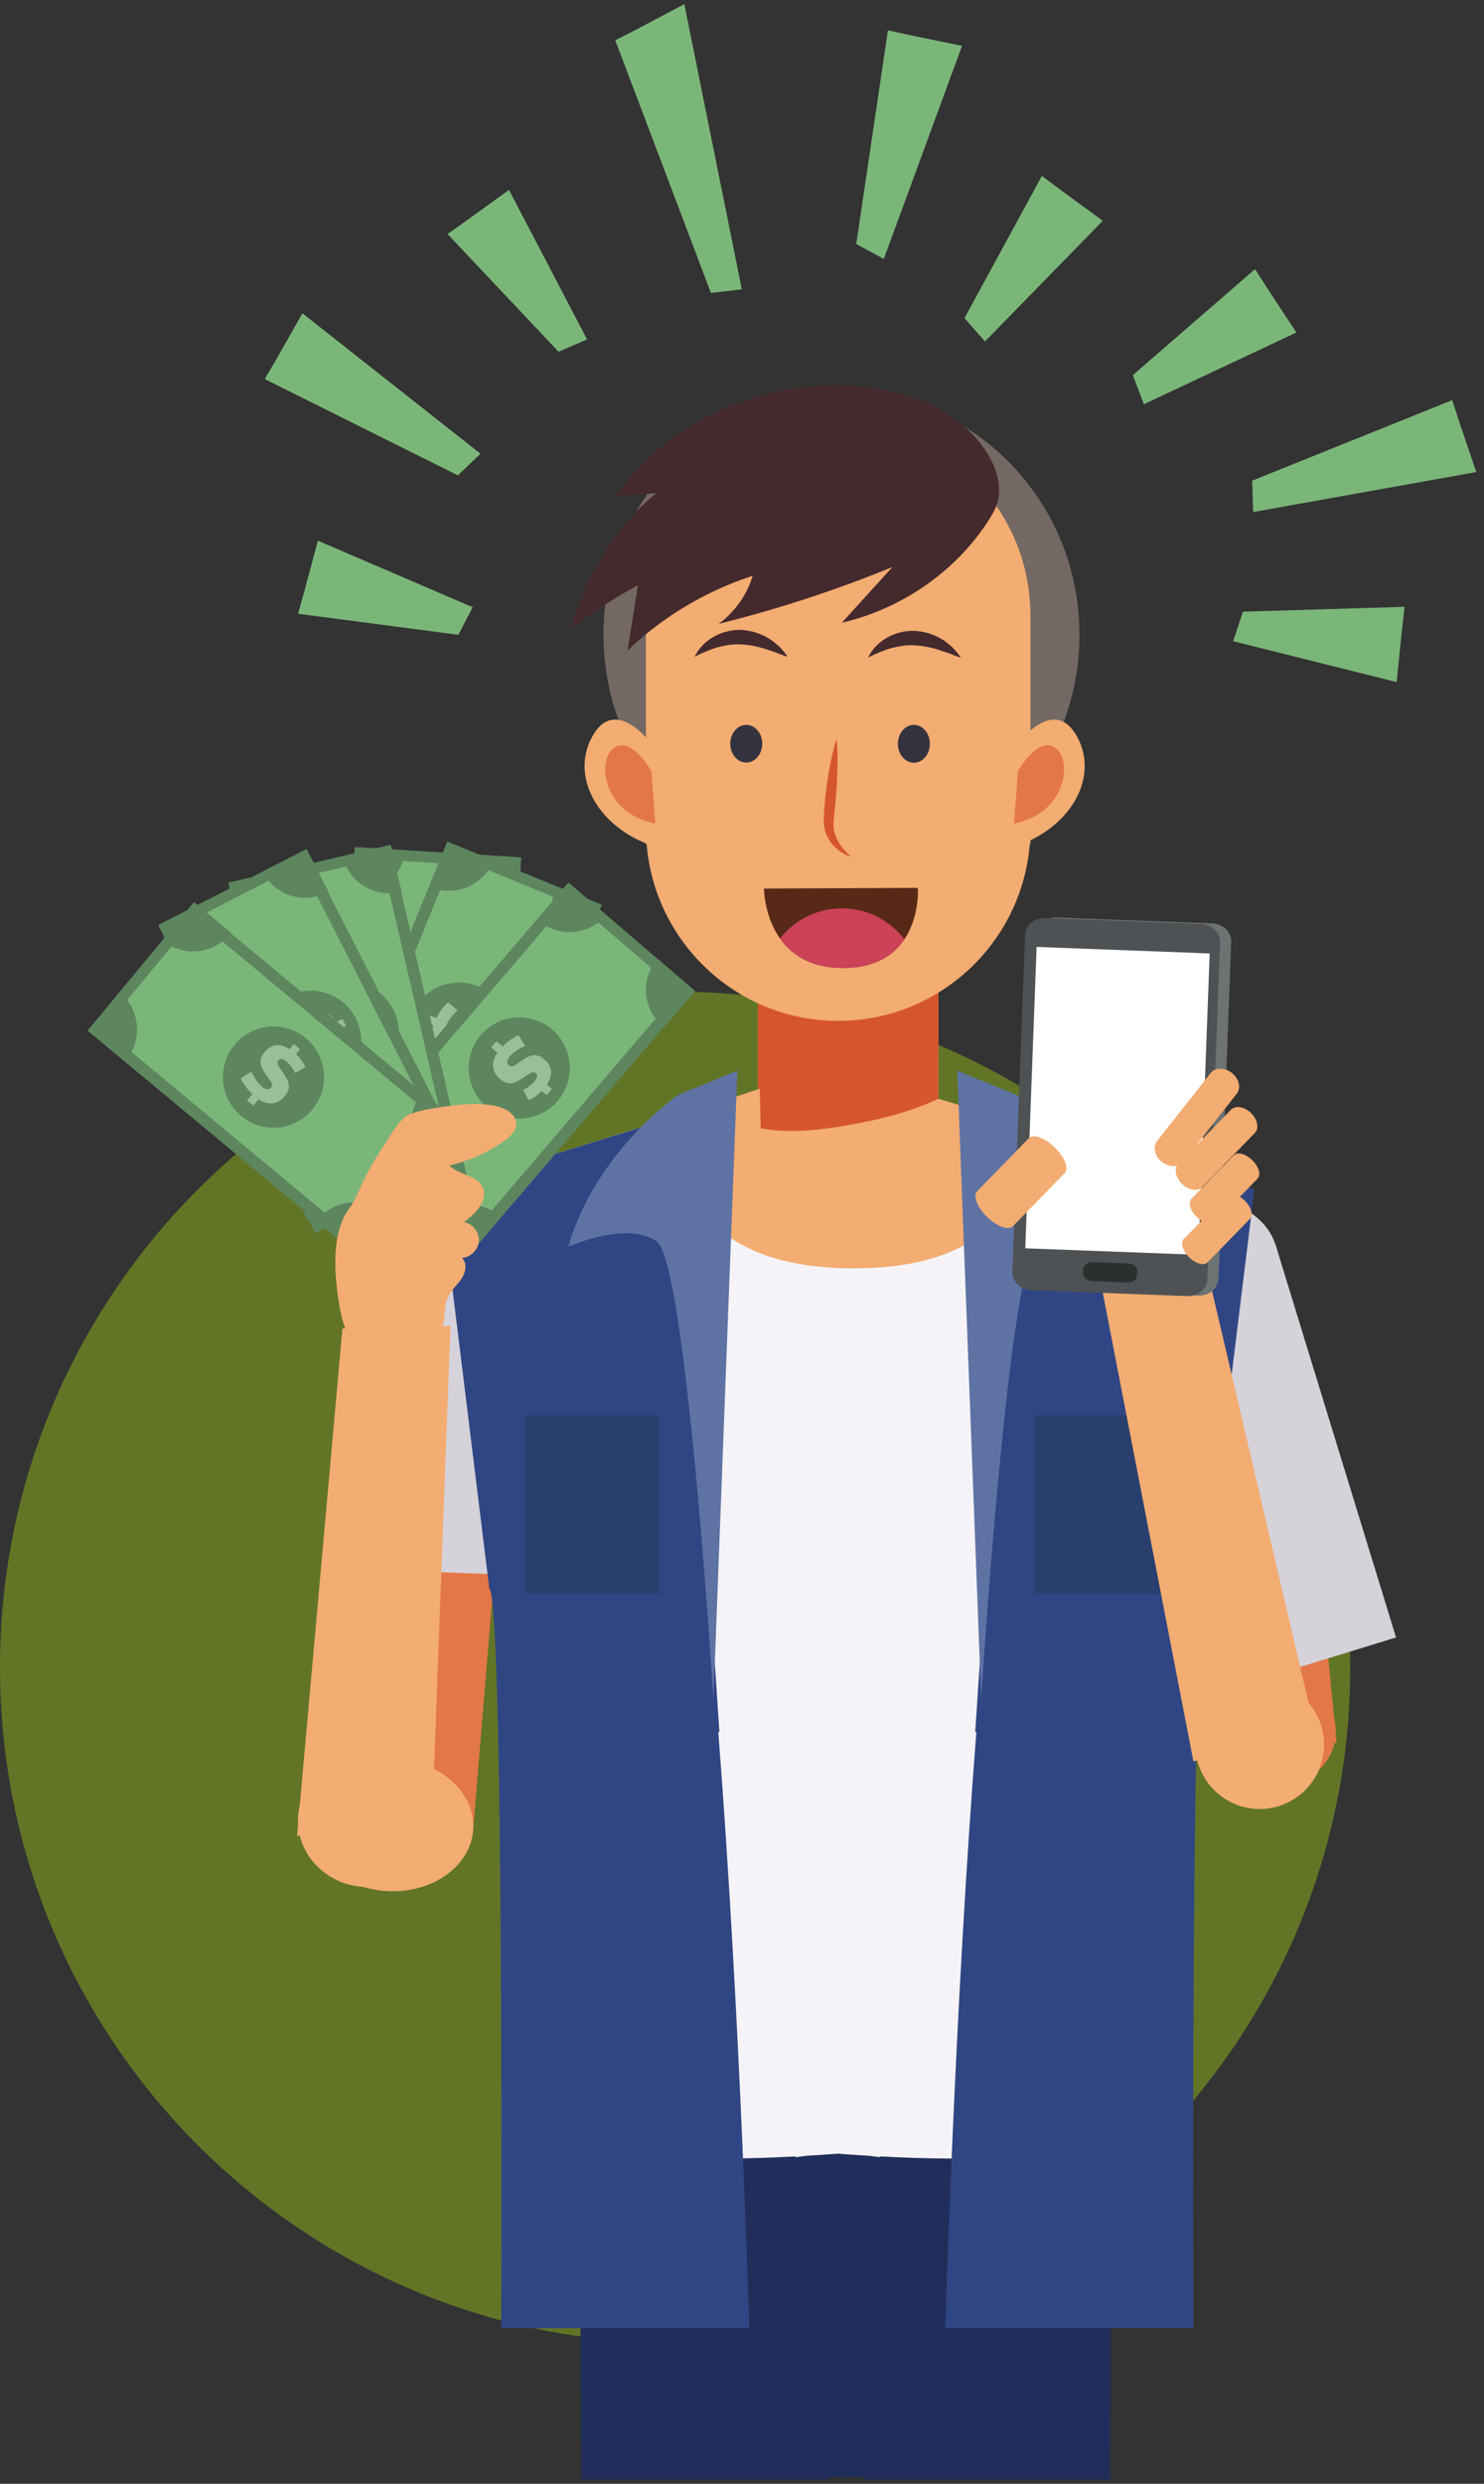 <svg xmlns="http://www.w3.org/2000/svg" xmlns:xlink="http://www.w3.org/1999/xlink" width="299" zoomAndPan="magnify" viewBox="0 0 224.25 375" height="500" preserveAspectRatio="xMidYMid meet" version="1.0"><rect x="0" y="0" width="224.25" height="375" fill="#333333" stroke="none"/><defs><clipPath id="a5d2bf16d2"><path d="M 0 149.719 L 204.039 149.719 L 204.039 353.758 L 0 353.758 Z M 0 149.719 " clip-rule="nonzero"/></clipPath><clipPath id="0d46ada8e0"><path d="M 102.02 149.719 C 45.676 149.719 0 195.395 0 251.738 C 0 308.082 45.676 353.758 102.02 353.758 C 158.363 353.758 204.039 308.082 204.039 251.738 C 204.039 195.395 158.363 149.719 102.02 149.719 Z M 102.02 149.719 " clip-rule="nonzero"/></clipPath><clipPath id="b46e8d2597"><path d="M 86 317 L 169 317 L 169 374.375 L 86 374.375 Z M 86 317 " clip-rule="nonzero"/></clipPath><clipPath id="1b947f78df"><path d="M 13.152 136 L 70 136 L 70 189 L 13.152 189 Z M 13.152 136 " clip-rule="nonzero"/></clipPath><clipPath id="c69e49ec44"><path d="M 13.152 149 L 21 149 L 21 161 L 13.152 161 Z M 13.152 149 " clip-rule="nonzero"/></clipPath><clipPath id="f4cfe11efb"><path d="M 92 0.625 L 113 0.625 L 113 45 L 92 45 Z M 92 0.625 " clip-rule="nonzero"/></clipPath><clipPath id="4615326968"><path d="M 189 60 L 223.199 60 L 223.199 78 L 189 78 Z M 189 60 " clip-rule="nonzero"/></clipPath></defs><g clip-path="url(#a5d2bf16d2)"><g clip-path="url(#0d46ada8e0)"><path fill="#627526" d="M 0 149.719 L 204.039 149.719 L 204.039 353.758 L 0 353.758 Z M 0 149.719 " fill-opacity="1" fill-rule="nonzero"/></g></g><path fill="#e37748" d="M 201.828 262 C 202.148 257.645 198.875 253.855 194.523 253.531 C 190.168 253.211 186.379 256.484 186.062 260.844 C 185.742 265.199 189.012 268.992 193.367 269.312 C 197.719 269.633 201.508 266.355 201.828 262 " fill-opacity="1" fill-rule="nonzero"/><path fill="#e37748" d="M 178.711 203.324 L 195.988 201.965 L 201.969 263.145 L 186.539 263.598 L 178.711 203.324 " fill-opacity="1" fill-rule="nonzero"/><path fill="#d5d2d9" d="M 192.812 188.125 C 194.562 193.82 190.266 200.195 183.215 202.363 C 176.164 204.531 169.031 201.676 167.285 195.98 C 165.535 190.285 169.832 183.91 176.883 181.746 C 183.934 179.574 191.066 182.434 192.812 188.125 " fill-opacity="1" fill-rule="nonzero"/><path fill="#d5d2d9" d="M 192.812 188.125 L 167.285 195.98 L 185.426 255.074 L 210.957 247.223 L 192.812 188.125 " fill-opacity="1" fill-rule="nonzero"/><path fill="#e37748" d="M 75.051 233.156 L 71.52 276.023 L 48.207 275.961 L 51.328 228.469 L 75.051 233.156 " fill-opacity="1" fill-rule="nonzero"/><path fill="#f3ac71" d="M 46.762 275.047 C 46.543 280.566 51.91 285.262 58.746 285.531 C 65.582 285.805 71.301 281.543 71.52 276.023 C 71.738 270.5 66.371 265.805 59.535 265.535 C 52.699 265.266 46.98 269.523 46.762 275.047 " fill-opacity="1" fill-rule="nonzero"/><path fill="#d5d2d9" d="M 55.582 190.191 C 55.367 195.715 60.73 200.41 67.566 200.684 C 74.402 200.949 80.125 196.695 80.344 191.172 C 80.559 185.648 75.195 180.953 68.359 180.684 C 61.523 180.414 55.801 184.672 55.582 190.191 " fill-opacity="1" fill-rule="nonzero"/><path fill="#d5d2d9" d="M 55.582 190.191 L 80.344 191.172 L 78.5 237.84 L 53.742 236.859 L 55.582 190.191 " fill-opacity="1" fill-rule="nonzero"/><g clip-path="url(#b46e8d2597)"><path fill="#212d5a" d="M 165.906 317.484 L 89.539 317.484 C 88.102 317.484 86.926 318.66 86.926 320.102 L 86.926 333.23 C 86.926 335.859 87.188 338.43 87.668 340.926 L 87.852 374.375 L 125.125 374.375 L 125.152 373.973 C 126 374.027 126.859 374.062 127.723 374.062 C 128.641 374.062 129.547 374.02 130.449 373.965 L 130.477 374.375 L 167.75 374.375 L 167.941 340.035 C 168.316 337.82 168.52 335.551 168.52 333.23 L 168.52 320.102 C 168.52 318.66 167.348 317.484 165.906 317.484 " fill-opacity="1" fill-rule="nonzero"/></g><path fill="#f3ac71" d="M 141.793 183.609 L 114.535 183.609 L 114.535 140.793 L 141.793 140.793 L 141.793 183.609 " fill-opacity="1" fill-rule="nonzero"/><path fill="#d6562b" d="M 141.793 140.793 L 118.457 140.793 C 117.434 141.473 116.43 142.227 115.434 143.051 C 115.129 143.305 114.832 143.566 114.535 143.824 L 114.535 170.262 C 114.688 170.293 114.84 170.324 114.992 170.352 C 119.258 171.137 123.711 170.641 127.988 169.902 C 132.75 169.086 137.602 167.883 141.793 165.891 L 141.793 140.793 " fill-opacity="1" fill-rule="nonzero"/><path fill="#f5f3f7" d="M 186.645 179.59 L 150.645 168.453 L 132.539 182.414 L 126.586 183.262 L 120.629 182.414 L 102.527 168.453 L 66.523 179.59 L 82.234 298.18 C 82.234 298.18 75.688 311.613 81.582 322.422 C 81.582 322.422 90.508 327.168 120.203 325.578 L 120.203 325.699 L 121.77 325.492 C 123.316 325.398 124.926 325.289 126.586 325.16 C 128.246 325.289 129.848 325.398 131.402 325.492 L 132.969 325.699 L 132.969 325.578 C 162.664 327.168 171.59 322.422 171.59 322.422 C 177.484 311.613 170.934 298.18 170.934 298.18 L 186.645 179.59 " fill-opacity="1" fill-rule="nonzero"/><path fill="#736863" d="M 163.117 95.836 C 163.117 116.094 147.016 132.52 127.156 132.52 C 107.297 132.52 91.195 116.094 91.195 95.836 C 91.195 75.574 107.297 59.152 127.156 59.152 C 147.016 59.152 163.117 75.574 163.117 95.836 " fill-opacity="1" fill-rule="nonzero"/><path fill="#f3ac71" d="M 155.695 91.926 C 155.168 76.328 142.375 63.848 126.664 63.848 C 110.953 63.848 98.156 76.328 97.633 91.926 L 97.613 91.926 L 97.613 127.469 L 97.715 127.469 C 98.941 142.398 111.434 154.129 126.664 154.129 C 141.895 154.129 154.383 142.398 155.613 127.469 L 155.715 127.469 L 155.715 91.926 L 155.695 91.926 " fill-opacity="1" fill-rule="nonzero"/><path fill="#f3ac71" d="M 162.723 111.152 C 159.027 104.602 153.316 112.945 153.316 112.945 L 151.469 128.32 C 161.207 126.16 166.414 117.707 162.723 111.152 " fill-opacity="1" fill-rule="nonzero"/><path fill="#e37748" d="M 153.82 116.449 C 153.82 116.449 156.676 111.238 159.363 112.836 C 162.047 114.43 161.461 122.668 153.234 124.348 L 153.82 116.449 " fill-opacity="1" fill-rule="nonzero"/><path fill="#f3ac71" d="M 89.527 111.152 C 93.223 104.602 98.934 112.945 98.934 112.945 L 100.781 128.32 C 91.039 126.16 85.832 117.707 89.527 111.152 " fill-opacity="1" fill-rule="nonzero"/><path fill="#e37748" d="M 98.43 116.449 C 98.43 116.449 95.574 111.238 92.887 112.836 C 90.199 114.43 90.789 122.668 99.016 124.348 L 98.43 116.449 " fill-opacity="1" fill-rule="nonzero"/><path fill="#35333f" d="M 135.68 112.301 C 135.68 113.879 136.762 115.16 138.098 115.16 C 139.434 115.16 140.516 113.879 140.516 112.301 C 140.516 110.723 139.434 109.445 138.098 109.445 C 136.762 109.445 135.68 110.723 135.68 112.301 " fill-opacity="1" fill-rule="nonzero"/><path fill="#35333f" d="M 115.184 112.285 C 115.184 113.855 114.102 115.133 112.766 115.133 C 111.434 115.133 110.352 113.855 110.352 112.285 C 110.352 110.711 111.434 109.441 112.766 109.441 C 114.102 109.441 115.184 110.711 115.184 112.285 " fill-opacity="1" fill-rule="nonzero"/><path fill="#442a2d" d="M 104.98 99.152 C 106.145 96.648 109.047 95.02 111.98 95.105 C 113.43 95.203 114.859 95.586 116.055 96.332 C 116.668 96.656 117.18 97.148 117.715 97.566 C 118.188 98.07 118.633 98.586 119.012 99.152 C 118.332 98.965 117.738 98.703 117.145 98.477 C 116.52 98.297 115.953 98.039 115.363 97.887 C 114.195 97.539 113.047 97.34 111.914 97.289 C 110.773 97.223 109.645 97.418 108.492 97.719 C 107.34 98.043 106.195 98.531 104.98 99.152 " fill-opacity="1" fill-rule="nonzero"/><path fill="#442a2d" d="M 131.176 99.289 C 132.34 96.785 135.238 95.156 138.172 95.246 C 139.625 95.336 141.051 95.727 142.246 96.465 C 142.863 96.793 143.371 97.285 143.906 97.707 C 144.379 98.207 144.824 98.727 145.203 99.289 C 144.527 99.105 143.934 98.84 143.332 98.609 C 142.715 98.434 142.145 98.18 141.555 98.027 C 140.387 97.676 139.242 97.477 138.109 97.43 C 136.969 97.363 135.836 97.559 134.688 97.855 C 133.535 98.18 132.391 98.668 131.176 99.289 " fill-opacity="1" fill-rule="nonzero"/><path fill="#442a2d" d="M 150 77.559 C 145.211 85.691 136.75 91.805 127.211 94.023 C 129.754 91.219 132.305 88.418 134.852 85.609 C 126.344 89.098 117.562 91.965 108.602 94.188 C 111.066 92.371 112.895 89.789 113.734 86.934 C 106.629 89.25 100.098 93.152 94.824 98.238 C 95.355 94.945 95.879 91.648 96.402 88.352 C 92.852 90.27 89.469 92.473 86.301 94.926 C 88.609 87.062 92.633 79.762 99.184 74.469 C 97.109 74.605 95.031 74.738 92.957 74.875 C 100.824 63.699 115.379 57.09 129.492 58.285 C 135.047 58.758 140.613 60.418 144.938 63.762 C 149.262 67.098 152.723 72.941 150 77.559 " fill-opacity="1" fill-rule="nonzero"/><path fill="#d6562b" d="M 126.422 111.57 C 126.578 113.191 126.578 114.797 126.535 116.398 C 126.488 117.992 126.383 119.586 126.238 121.168 L 126.125 122.355 L 126 123.539 L 125.965 123.832 L 125.953 124.094 C 125.945 124.266 125.922 124.438 125.941 124.609 C 125.961 124.781 125.945 124.957 125.988 125.125 L 126.031 125.383 C 126.039 125.426 126.039 125.473 126.051 125.512 L 126.09 125.641 C 126.438 127.004 127.383 128.289 128.598 129.352 C 128.203 129.242 127.828 129.066 127.469 128.863 C 127.277 128.766 127.113 128.645 126.934 128.531 C 126.77 128.402 126.594 128.281 126.438 128.141 C 125.797 127.586 125.25 126.879 124.898 126.047 C 124.727 125.637 124.602 125.195 124.539 124.746 C 124.492 124.523 124.492 124.297 124.484 124.07 L 124.477 123.73 L 124.488 123.426 C 124.5 123.023 124.531 122.621 124.551 122.223 L 124.648 121.023 C 124.797 119.43 125.012 117.844 125.293 116.266 C 125.582 114.691 125.922 113.121 126.422 111.57 " fill-opacity="1" fill-rule="nonzero"/><path fill="#572916" d="M 115.445 134.156 L 138.703 134.051 C 138.703 134.051 139.527 146.066 127.504 146.145 C 115.48 146.223 115.445 134.156 115.445 134.156 " fill-opacity="1" fill-rule="nonzero"/><path fill="#cb4259" d="M 127.219 137.145 C 123.43 137.145 120.051 138.926 117.871 141.691 C 119.586 144.117 122.512 146.176 127.504 146.145 C 132.344 146.113 135.098 144.152 136.664 141.816 C 134.492 138.977 131.07 137.145 127.219 137.145 " fill-opacity="1" fill-rule="nonzero"/><path fill="#f3ac71" d="M 154.781 169.797 L 141.793 165.891 L 128.586 175.672 L 125.875 172.508 L 114.957 170.609 L 114.812 164.371 L 102.527 168.453 C 102.527 168.453 98.555 191.492 129.039 191.492 C 158.562 191.492 154.781 169.797 154.781 169.797 " fill-opacity="1" fill-rule="nonzero"/><path fill="#304684" d="M 113.23 351.508 C 113.23 351.508 111.848 303.707 108.543 261.492 L 108.715 261.555 L 102.527 168.453 C 102.234 168.453 101.941 168.547 101.648 168.727 L 66.523 179.59 L 73.941 239.859 C 76.195 241.215 75.746 351.508 75.746 351.508 L 113.23 351.508 " fill-opacity="1" fill-rule="nonzero"/><path fill="#5e73a4" d="M 102.527 165.285 C 102.527 165.285 90.102 173.695 85.859 188.242 C 85.859 188.242 94.715 184.258 99.23 187.422 C 103.746 190.59 107.809 256.582 107.809 256.582 L 111.426 161.66 L 102.527 165.285 " fill-opacity="1" fill-rule="nonzero"/><path fill="#293f6d" d="M 99.68 240.664 L 79.359 240.664 L 79.359 213.641 L 99.68 213.641 L 99.68 240.664 " fill-opacity="1" fill-rule="nonzero"/><path fill="#304684" d="M 142.848 351.508 C 142.848 351.508 144.23 303.707 147.539 261.492 L 147.363 261.555 L 153.551 168.453 C 153.844 168.453 154.137 168.547 154.434 168.727 L 189.555 179.59 L 182.141 239.859 C 179.883 241.215 180.332 351.508 180.332 351.508 L 142.848 351.508 " fill-opacity="1" fill-rule="nonzero"/><path fill="#5e73a4" d="M 153.551 165.285 C 153.551 165.285 165.977 173.695 170.219 188.242 C 170.219 188.242 161.367 184.258 156.848 187.422 C 152.332 190.59 148.266 256.582 148.266 256.582 L 144.656 161.66 L 153.551 165.285 " fill-opacity="1" fill-rule="nonzero"/><path fill="#293f6d" d="M 156.398 240.664 L 176.723 240.664 L 176.723 213.641 L 156.398 213.641 L 156.398 240.664 " fill-opacity="1" fill-rule="nonzero"/><path fill="#f3ac71" d="M 200.055 262.703 C 199.676 257.34 195.023 253.297 189.664 253.68 C 184.305 254.059 180.27 258.715 180.645 264.078 C 181.027 269.441 185.676 273.48 191.035 273.102 C 196.398 272.723 200.434 268.066 200.055 262.703 " fill-opacity="1" fill-rule="nonzero"/><path fill="#f3ac71" d="M 162.027 171.328 L 177.262 169.797 L 199.066 262.719 L 180.336 265.918 L 162.027 171.328 " fill-opacity="1" fill-rule="nonzero"/><path fill="#6d7273" d="M 181.043 195.609 L 157.555 194.719 C 155.906 194.656 154.609 193.426 154.664 191.98 L 156.578 141.039 C 156.633 139.598 158.023 138.465 159.668 138.527 L 183.16 139.414 C 183.867 139.441 184.512 139.684 185.016 140.07 C 185.676 140.582 186.078 141.332 186.051 142.152 L 184.133 193.094 C 184.074 194.535 182.684 195.668 181.043 195.609 " fill-opacity="1" fill-rule="nonzero"/><path fill="#4e5254" d="M 179.359 195.684 L 155.867 194.797 C 154.227 194.734 152.926 193.504 152.977 192.059 L 154.895 141.117 C 154.953 139.672 156.34 138.543 157.984 138.605 L 181.473 139.488 C 182.184 139.516 182.832 139.762 183.332 140.148 C 183.988 140.656 184.398 141.41 184.363 142.227 L 182.449 193.168 C 182.395 194.613 181.004 195.742 179.359 195.684 " fill-opacity="1" fill-rule="nonzero"/><path fill="#ffffff" d="M 181.09 189.453 L 154.934 188.469 L 156.645 142.969 L 182.801 143.953 L 181.09 189.453 " fill-opacity="1" fill-rule="nonzero"/><path fill="#2c2f2f" d="M 170.434 193.637 L 164.961 193.434 C 164.211 193.406 163.621 192.844 163.648 192.188 L 163.664 191.691 C 163.691 191.031 164.324 190.52 165.07 190.551 L 170.543 190.754 C 170.855 190.766 171.141 190.871 171.363 191.035 C 171.676 191.266 171.871 191.617 171.855 192 L 171.84 192.496 C 171.812 193.152 171.18 193.668 170.434 193.637 " fill-opacity="1" fill-rule="nonzero"/><path fill="#f3ac71" d="M 189.047 168.043 C 188.055 167.078 186.695 166.852 186.02 167.539 L 178.035 175.734 C 177.762 176.02 177.641 176.41 177.664 176.844 C 177.695 177.473 178.027 178.18 178.613 178.75 C 179.602 179.715 180.965 179.945 181.637 179.254 L 189.621 171.059 C 190.035 170.637 190.098 169.969 189.859 169.293 C 189.707 168.859 189.43 168.422 189.047 168.043 " fill-opacity="1" fill-rule="nonzero"/><path fill="#f3ac71" d="M 189.23 175.164 C 188.238 174.199 186.988 173.859 186.445 174.414 L 180.035 180.992 C 179.812 181.219 179.746 181.559 179.809 181.953 C 179.902 182.516 180.266 183.188 180.855 183.758 C 181.848 184.727 183.098 185.062 183.637 184.508 L 190.047 177.934 C 190.379 177.59 190.371 176.996 190.09 176.367 C 189.906 175.961 189.617 175.543 189.23 175.164 " fill-opacity="1" fill-rule="nonzero"/><path fill="#f3ac71" d="M 188.074 181.25 C 187.086 180.281 185.828 179.945 185.289 180.5 L 178.879 187.074 C 178.66 187.301 178.59 187.645 178.652 188.035 C 178.742 188.602 179.113 189.27 179.695 189.844 C 180.688 190.809 181.941 191.148 182.48 190.594 L 188.895 184.016 C 189.219 183.68 189.215 183.082 188.93 182.449 C 188.75 182.047 188.457 181.625 188.074 181.25 " fill-opacity="1" fill-rule="nonzero"/><path fill="#f3ac71" d="M 159.383 173.238 C 157.895 171.789 156.137 171.152 155.48 171.828 L 147.652 179.863 C 147.383 180.137 147.332 180.594 147.477 181.133 C 147.676 181.914 148.273 182.875 149.156 183.734 C 150.641 185.184 152.398 185.82 153.059 185.141 L 160.887 177.109 C 161.289 176.691 161.195 175.887 160.723 174.988 C 160.418 174.414 159.961 173.805 159.383 173.238 " fill-opacity="1" fill-rule="nonzero"/><path fill="#f3ac71" d="M 186.156 161.992 C 185.066 161.137 183.621 161.145 182.938 162.008 L 174.836 172.289 C 174.559 172.645 174.449 173.09 174.492 173.551 C 174.551 174.219 174.93 174.918 175.57 175.426 C 176.656 176.285 178.105 176.277 178.789 175.41 L 186.891 165.125 C 187.309 164.598 187.348 163.867 187.066 163.184 C 186.891 162.746 186.582 162.328 186.156 161.992 " fill-opacity="1" fill-rule="nonzero"/><path fill="#5d865f" d="M 50.352 180.039 L 53.605 127.879 L 78.684 129.449 L 75.426 181.605 L 50.352 180.039 " fill-opacity="1" fill-rule="nonzero"/><path fill="#7bb679" d="M 52.211 178.492 L 55.258 129.645 L 76.824 130.988 L 73.773 179.844 L 52.211 178.492 " fill-opacity="1" fill-rule="nonzero"/><path fill="#5d865f" d="M 75.605 174.359 C 71.625 174.109 68.191 177.141 67.945 181.125 C 67.945 181.129 67.945 181.133 67.945 181.137 L 75.426 181.605 L 75.875 174.391 C 75.789 174.379 75.695 174.363 75.605 174.359 " fill-opacity="1" fill-rule="nonzero"/><path fill="#5d865f" d="M 53.449 135.203 C 57.43 135.453 60.859 132.422 61.105 128.441 C 61.105 128.438 61.105 128.43 61.105 128.426 L 53.629 127.961 L 53.18 135.176 C 53.27 135.184 53.355 135.199 53.449 135.203 " fill-opacity="1" fill-rule="nonzero"/><path fill="#5d865f" d="M 78.039 136.664 C 74.059 136.418 71.031 132.98 71.277 128.996 C 71.277 128.996 71.277 128.988 71.277 128.984 L 78.762 129.453 L 78.309 136.668 C 78.219 136.668 78.129 136.672 78.039 136.664 " fill-opacity="1" fill-rule="nonzero"/><path fill="#5d865f" d="M 51.098 172.824 C 55.082 173.074 58.109 176.508 57.859 180.496 C 57.859 180.5 57.855 180.5 57.855 180.504 L 50.379 180.039 L 50.828 172.824 C 50.918 172.824 51.008 172.82 51.098 172.824 " fill-opacity="1" fill-rule="nonzero"/><path fill="#5d865f" d="M 64.027 162.359 C 59.816 162.098 56.617 158.465 56.879 154.25 C 57.145 150.039 60.77 146.836 64.98 147.098 C 69.191 147.363 72.391 150.992 72.129 155.207 C 71.867 159.422 68.238 162.621 64.027 162.359 " fill-opacity="1" fill-rule="nonzero"/><path fill="#98bf96" d="M 61.234 156.957 C 60.777 156.453 60.523 155.762 60.477 154.883 L 59.25 154.805 L 59.328 153.582 L 60.539 153.656 C 60.609 153.129 60.723 152.625 60.887 152.145 C 61.051 151.656 61.238 151.227 61.445 150.844 L 63.199 151.531 C 62.656 152.562 62.363 153.445 62.316 154.18 C 62.27 154.934 62.5 155.324 63.012 155.359 C 63.195 155.367 63.34 155.328 63.445 155.238 C 63.551 155.152 63.641 155.016 63.715 154.844 C 63.793 154.668 63.887 154.391 64 154.02 C 64.191 153.406 64.383 152.91 64.574 152.543 C 64.77 152.172 65.043 151.883 65.391 151.676 C 65.738 151.465 66.195 151.379 66.766 151.418 C 67.562 151.465 68.18 151.73 68.613 152.211 C 69.043 152.691 69.285 153.355 69.344 154.207 L 70.344 154.27 L 70.27 155.496 L 69.305 155.438 C 69.203 156.277 68.953 157.047 68.555 157.754 L 66.953 157.027 C 67.125 156.723 67.262 156.383 67.371 156 C 67.477 155.617 67.543 155.266 67.562 154.949 C 67.582 154.613 67.547 154.352 67.453 154.156 C 67.359 153.965 67.203 153.859 66.977 153.844 C 66.809 153.832 66.672 153.883 66.566 153.988 C 66.461 154.094 66.367 154.23 66.293 154.402 C 66.223 154.578 66.109 154.883 65.957 155.312 C 65.73 155.961 65.516 156.461 65.316 156.809 C 65.113 157.16 64.852 157.418 64.523 157.59 C 64.199 157.762 63.766 157.832 63.223 157.797 C 62.355 157.742 61.691 157.465 61.234 156.957 " fill-opacity="1" fill-rule="nonzero"/><path fill="#5d865f" d="M 47.859 175.445 L 67.598 127.062 L 90.859 136.574 L 71.117 184.953 L 47.859 175.445 " fill-opacity="1" fill-rule="nonzero"/><path fill="#7bb679" d="M 50.113 174.578 L 68.598 129.266 L 88.605 137.441 L 70.117 182.754 L 50.113 174.578 " fill-opacity="1" fill-rule="nonzero"/><path fill="#5d865f" d="M 73.602 178.145 C 69.906 176.633 65.691 178.41 64.184 182.105 C 64.18 182.109 64.18 182.113 64.18 182.117 L 71.117 184.953 L 73.848 178.262 C 73.766 178.223 73.688 178.18 73.602 178.145 " fill-opacity="1" fill-rule="nonzero"/><path fill="#5d865f" d="M 65.105 133.957 C 68.801 135.469 73.02 133.691 74.527 129.992 C 74.531 129.992 74.531 129.988 74.535 129.984 L 67.594 127.148 L 64.859 133.84 C 64.945 133.879 65.023 133.918 65.105 133.957 " fill-opacity="1" fill-rule="nonzero"/><path fill="#5d865f" d="M 87.945 143.203 C 84.25 141.695 82.477 137.477 83.984 133.777 C 83.984 133.773 83.988 133.77 83.992 133.766 L 90.93 136.602 L 88.199 143.297 C 88.113 143.262 88.027 143.242 87.945 143.203 " fill-opacity="1" fill-rule="nonzero"/><path fill="#5d865f" d="M 50.871 168.852 C 54.562 170.363 56.336 174.586 54.828 178.281 C 54.824 178.281 54.82 178.289 54.82 178.293 L 47.883 175.457 L 50.613 168.766 C 50.699 168.793 50.785 168.82 50.871 168.852 " fill-opacity="1" fill-rule="nonzero"/><path fill="#5d865f" d="M 66.461 163.07 C 62.559 161.473 60.688 157.008 62.281 153.102 C 63.875 149.195 68.332 147.32 72.238 148.914 C 76.145 150.512 78.02 154.977 76.422 158.883 C 74.828 162.789 70.367 164.668 66.461 163.07 " fill-opacity="1" fill-rule="nonzero"/><path fill="#98bf96" d="M 65.539 157.059 C 65.266 156.43 65.25 155.695 65.484 154.852 L 64.344 154.387 L 64.812 153.246 L 65.938 153.707 C 66.168 153.23 66.441 152.793 66.746 152.383 C 67.059 151.977 67.375 151.629 67.695 151.332 L 69.137 152.547 C 68.293 153.352 67.734 154.094 67.453 154.773 C 67.168 155.473 67.262 155.918 67.734 156.109 C 67.906 156.18 68.059 156.188 68.184 156.137 C 68.312 156.09 68.441 155.992 68.57 155.848 C 68.691 155.707 68.871 155.477 69.098 155.16 C 69.473 154.637 69.812 154.23 70.117 153.945 C 70.422 153.656 70.77 153.469 71.164 153.383 C 71.562 153.293 72.023 153.359 72.551 153.574 C 73.297 153.879 73.793 154.328 74.047 154.922 C 74.305 155.512 74.324 156.223 74.102 157.043 L 75.031 157.426 L 74.566 158.562 L 73.672 158.195 C 73.309 158.961 72.824 159.613 72.223 160.152 L 70.938 158.953 C 71.195 158.723 71.434 158.445 71.66 158.113 C 71.887 157.785 72.059 157.473 72.176 157.18 C 72.305 156.871 72.355 156.605 72.328 156.395 C 72.305 156.18 72.188 156.031 71.977 155.945 C 71.82 155.879 71.68 155.883 71.543 155.949 C 71.406 156.016 71.277 156.121 71.152 156.258 C 71.027 156.395 70.82 156.648 70.539 157.008 C 70.117 157.555 69.758 157.957 69.453 158.223 C 69.152 158.488 68.82 158.652 68.457 158.711 C 68.094 158.77 67.66 158.695 67.156 158.492 C 66.352 158.16 65.812 157.684 65.539 157.059 " fill-opacity="1" fill-rule="nonzero"/><path fill="#5d865f" d="M 51.945 172.938 L 85.898 133.234 L 104.984 149.59 L 71.031 189.289 L 51.945 172.938 " fill-opacity="1" fill-rule="nonzero"/><path fill="#7bb679" d="M 54.355 172.824 L 86.16 135.641 L 102.574 149.703 L 70.77 186.887 L 54.355 172.824 " fill-opacity="1" fill-rule="nonzero"/><path fill="#5d865f" d="M 75.531 183.609 C 72.5 181.012 67.941 181.363 65.344 184.398 C 65.34 184.402 65.34 184.406 65.336 184.406 L 71.031 189.289 L 75.73 183.797 C 75.66 183.734 75.602 183.668 75.531 183.609 " fill-opacity="1" fill-rule="nonzero"/><path fill="#5d865f" d="M 81.371 138.992 C 84.402 141.59 88.961 141.234 91.555 138.199 C 91.559 138.195 91.562 138.191 91.562 138.188 L 85.867 133.312 L 81.172 138.801 C 81.238 138.863 81.297 138.934 81.371 138.992 " fill-opacity="1" fill-rule="nonzero"/><path fill="#5d865f" d="M 100.133 154.965 C 97.102 152.367 96.746 147.801 99.34 144.773 C 99.344 144.77 99.348 144.766 99.352 144.758 L 105.047 149.637 L 100.344 155.133 C 100.273 155.074 100.203 155.023 100.133 154.965 " fill-opacity="1" fill-rule="nonzero"/><path fill="#5d865f" d="M 56.879 167.625 C 59.906 170.223 60.262 174.789 57.668 177.82 C 57.664 177.824 57.66 177.828 57.66 177.832 L 51.965 172.953 L 56.66 167.461 C 56.73 167.516 56.805 167.566 56.879 167.625 " fill-opacity="1" fill-rule="nonzero"/><path fill="#5d865f" d="M 73.496 167.051 C 70.289 164.305 69.918 159.477 72.66 156.273 C 75.406 153.062 80.227 152.691 83.43 155.438 C 86.633 158.18 87.012 163.008 84.266 166.215 C 81.523 169.422 76.703 169.797 73.496 167.051 " fill-opacity="1" fill-rule="nonzero"/><path fill="#98bf96" d="M 74.512 161.051 C 74.449 160.375 74.664 159.668 75.152 158.941 L 74.219 158.141 L 75.02 157.207 L 75.945 158 C 76.309 157.621 76.707 157.285 77.129 157 C 77.551 156.711 77.961 156.477 78.355 156.301 L 79.344 157.906 C 78.289 158.402 77.527 158.93 77.047 159.488 C 76.555 160.062 76.504 160.512 76.895 160.848 C 77.031 160.969 77.172 161.023 77.312 161.012 C 77.449 161.008 77.602 160.953 77.766 160.855 C 77.93 160.762 78.172 160.602 78.484 160.379 C 79.008 159.996 79.457 159.719 79.832 159.539 C 80.211 159.363 80.605 159.293 81.008 159.34 C 81.41 159.383 81.828 159.59 82.262 159.957 C 82.871 160.48 83.203 161.062 83.258 161.703 C 83.316 162.352 83.109 163.023 82.645 163.738 L 83.406 164.395 L 82.605 165.328 L 81.871 164.699 C 81.285 165.309 80.621 165.777 79.883 166.102 L 79.039 164.551 C 79.355 164.418 79.672 164.227 79.988 163.984 C 80.305 163.746 80.566 163.5 80.773 163.262 C 80.992 163.008 81.121 162.773 81.164 162.562 C 81.203 162.352 81.145 162.176 80.973 162.023 C 80.844 161.918 80.707 161.871 80.555 161.891 C 80.406 161.914 80.25 161.969 80.09 162.062 C 79.926 162.156 79.656 162.332 79.27 162.586 C 78.699 162.969 78.23 163.234 77.859 163.395 C 77.488 163.551 77.125 163.598 76.762 163.539 C 76.398 163.484 76.008 163.277 75.594 162.926 C 74.934 162.355 74.574 161.734 74.512 161.051 " fill-opacity="1" fill-rule="nonzero"/><path fill="#5d865f" d="M 46.277 184.172 L 34.504 133.258 L 58.984 127.586 L 70.758 178.5 L 46.277 184.172 " fill-opacity="1" fill-rule="nonzero"/><path fill="#7bb679" d="M 47.621 182.16 L 36.594 134.473 L 57.645 129.594 L 68.668 177.285 L 47.621 182.16 " fill-opacity="1" fill-rule="nonzero"/><path fill="#5d865f" d="M 68.859 171.504 C 64.973 172.402 62.551 176.289 63.449 180.18 C 63.449 180.184 63.453 180.188 63.453 180.195 L 70.758 178.5 L 69.125 171.457 C 69.039 171.473 68.949 171.484 68.859 171.504 " fill-opacity="1" fill-rule="nonzero"/><path fill="#5d865f" d="M 36.445 140.324 C 40.332 139.422 42.754 135.539 41.855 131.648 C 41.852 131.641 41.852 131.637 41.852 131.637 L 34.551 133.324 L 36.176 140.371 C 36.27 140.352 36.355 140.344 36.445 140.324 " fill-opacity="1" fill-rule="nonzero"/><path fill="#5d865f" d="M 60.426 134.688 C 56.539 135.586 52.66 133.164 51.758 129.273 C 51.758 129.27 51.758 129.266 51.754 129.262 L 59.059 127.57 L 60.688 134.613 C 60.602 134.637 60.516 134.668 60.426 134.688 " fill-opacity="1" fill-rule="nonzero"/><path fill="#5d865f" d="M 44.938 177.047 C 48.82 176.145 52.707 178.566 53.602 182.461 C 53.602 182.465 53.605 182.469 53.605 182.473 L 46.305 184.164 L 44.676 177.121 C 44.766 177.098 44.848 177.066 44.938 177.047 " fill-opacity="1" fill-rule="nonzero"/><path fill="#5d865f" d="M 54.34 163.316 C 50.23 164.27 46.125 161.707 45.176 157.594 C 44.223 153.48 46.785 149.371 50.895 148.422 C 55.004 147.469 59.105 150.031 60.059 154.145 C 61.008 158.258 58.449 162.367 54.34 163.316 " fill-opacity="1" fill-rule="nonzero"/><path fill="#98bf96" d="M 50.117 158.941 C 49.531 158.586 49.094 157.996 48.801 157.168 L 47.602 157.449 L 47.324 156.246 L 48.512 155.973 C 48.422 155.453 48.391 154.938 48.41 154.422 C 48.43 153.914 48.484 153.445 48.574 153.02 L 50.453 153.18 C 50.23 154.324 50.199 155.25 50.363 155.969 C 50.535 156.703 50.867 157.012 51.363 156.898 C 51.547 156.855 51.672 156.777 51.746 156.664 C 51.824 156.547 51.871 156.395 51.891 156.203 C 51.914 156.012 51.926 155.727 51.93 155.336 C 51.934 154.691 51.98 154.164 52.059 153.754 C 52.141 153.344 52.32 152.988 52.594 152.688 C 52.867 152.391 53.277 152.176 53.836 152.047 C 54.617 151.867 55.281 151.945 55.832 152.277 C 56.383 152.617 56.805 153.184 57.105 153.984 L 58.078 153.754 L 58.359 154.957 L 57.414 155.172 C 57.559 156.012 57.539 156.82 57.359 157.609 L 55.621 157.371 C 55.699 157.031 55.73 156.664 55.727 156.266 C 55.719 155.871 55.68 155.516 55.609 155.207 C 55.531 154.883 55.422 154.637 55.277 154.477 C 55.133 154.316 54.953 154.262 54.73 154.312 C 54.57 154.352 54.453 154.438 54.379 154.57 C 54.309 154.703 54.262 154.863 54.238 155.047 C 54.215 155.23 54.195 155.555 54.176 156.016 C 54.141 156.703 54.078 157.238 53.984 157.629 C 53.891 158.023 53.715 158.348 53.449 158.605 C 53.188 158.863 52.793 159.055 52.266 159.176 C 51.414 159.375 50.703 159.293 50.117 158.941 " fill-opacity="1" fill-rule="nonzero"/><path fill="#5d865f" d="M 47.664 186.203 L 23.902 139.668 L 46.273 128.227 L 70.039 174.758 L 47.664 186.203 " fill-opacity="1" fill-rule="nonzero"/><path fill="#7bb679" d="M 48.48 183.93 L 26.219 140.344 L 45.461 130.5 L 67.719 174.086 L 48.48 183.93 " fill-opacity="1" fill-rule="nonzero"/><path fill="#5d865f" d="M 66.5 168.434 C 62.949 170.25 61.543 174.605 63.355 178.164 C 63.355 178.164 63.359 178.168 63.363 178.172 L 70.039 174.758 L 66.75 168.32 C 66.668 168.359 66.582 168.391 66.5 168.434 " fill-opacity="1" fill-rule="nonzero"/><path fill="#5d865f" d="M 27.496 146.055 C 31.051 144.238 32.457 139.879 30.641 136.324 C 30.641 136.32 30.637 136.316 30.633 136.312 L 23.961 139.727 L 27.246 146.164 C 27.332 146.129 27.414 146.094 27.496 146.055 " fill-opacity="1" fill-rule="nonzero"/><path fill="#5d865f" d="M 49.395 134.762 C 45.844 136.578 41.488 135.172 39.676 131.617 C 39.672 131.613 39.672 131.605 39.668 131.602 L 46.344 128.191 L 49.633 134.625 C 49.551 134.672 49.477 134.723 49.395 134.762 " fill-opacity="1" fill-rule="nonzero"/><path fill="#5d865f" d="M 44.637 179.621 C 48.191 177.801 52.539 179.211 54.359 182.766 C 54.359 182.77 54.363 182.773 54.363 182.777 L 47.688 186.191 L 44.402 179.754 C 44.48 179.711 44.555 179.66 44.637 179.621 " fill-opacity="1" fill-rule="nonzero"/><path fill="#5d865f" d="M 50.43 164.016 C 46.672 165.938 42.07 164.445 40.152 160.688 C 38.23 156.93 39.719 152.32 43.477 150.402 C 47.234 148.48 51.832 149.969 53.754 153.73 C 55.676 157.488 54.184 162.094 50.43 164.016 " fill-opacity="1" fill-rule="nonzero"/><path fill="#98bf96" d="M 45.273 160.797 C 44.621 160.59 44.051 160.129 43.566 159.398 L 42.473 159.957 L 41.91 158.863 L 42.996 158.309 C 42.785 157.824 42.629 157.332 42.523 156.828 C 42.418 156.328 42.355 155.859 42.344 155.426 L 44.203 155.125 C 44.262 156.289 44.461 157.199 44.793 157.852 C 45.137 158.523 45.535 158.742 45.988 158.512 C 46.152 158.426 46.254 158.32 46.301 158.188 C 46.348 158.059 46.359 157.895 46.332 157.707 C 46.309 157.52 46.25 157.238 46.156 156.855 C 46.008 156.23 45.922 155.707 45.902 155.289 C 45.879 154.875 45.965 154.484 46.16 154.129 C 46.352 153.773 46.703 153.465 47.207 153.203 C 47.926 152.84 48.59 152.754 49.203 152.945 C 49.816 153.141 50.367 153.586 50.848 154.289 L 51.742 153.832 L 52.301 154.926 L 51.441 155.367 C 51.781 156.145 51.961 156.934 51.98 157.746 L 50.23 157.934 C 50.223 157.59 50.168 157.227 50.066 156.84 C 49.965 156.453 49.84 156.125 49.695 155.84 C 49.543 155.539 49.375 155.332 49.199 155.211 C 49.02 155.094 48.828 155.082 48.629 155.188 C 48.48 155.262 48.387 155.375 48.348 155.52 C 48.309 155.668 48.305 155.832 48.328 156.016 C 48.352 156.203 48.406 156.52 48.496 156.969 C 48.633 157.645 48.707 158.184 48.707 158.586 C 48.711 158.988 48.617 159.344 48.426 159.66 C 48.234 159.977 47.898 160.254 47.414 160.504 C 46.641 160.898 45.926 160.996 45.273 160.797 " fill-opacity="1" fill-rule="nonzero"/><g clip-path="url(#1b947f78df)"><path fill="#5d865f" d="M 53.402 188.988 L 13.234 155.602 L 29.285 136.254 L 69.453 169.641 L 53.402 188.988 " fill-opacity="1" fill-rule="nonzero"/></g><path fill="#7bb679" d="M 53.254 186.578 L 15.629 155.305 L 29.434 138.664 L 67.059 169.938 L 53.254 186.578 " fill-opacity="1" fill-rule="nonzero"/><path fill="#5d865f" d="M 63.715 165.223 C 61.164 168.297 61.586 172.855 64.656 175.406 C 64.66 175.41 64.664 175.41 64.668 175.41 L 69.453 169.641 L 63.898 165.023 C 63.836 165.09 63.773 165.152 63.715 165.223 " fill-opacity="1" fill-rule="nonzero"/><g clip-path="url(#c69e49ec44)"><path fill="#5d865f" d="M 19.051 160.051 C 21.602 156.977 21.18 152.418 18.109 149.867 C 18.105 149.867 18.102 149.863 18.098 149.859 L 13.309 155.629 L 18.867 160.25 C 18.93 160.184 18.992 160.121 19.051 160.051 " fill-opacity="1" fill-rule="nonzero"/></g><path fill="#5d865f" d="M 34.727 141.035 C 32.18 144.105 27.625 144.527 24.555 141.977 C 24.555 141.977 24.551 141.973 24.547 141.969 L 29.336 136.195 L 34.891 140.812 C 34.836 140.887 34.785 140.965 34.727 141.035 " fill-opacity="1" fill-rule="nonzero"/><path fill="#5d865f" d="M 48.023 184.133 C 50.574 181.059 55.129 180.637 58.199 183.188 C 58.203 183.191 58.207 183.195 58.211 183.199 L 53.422 188.969 L 47.863 184.352 C 47.918 184.277 47.965 184.199 48.023 184.133 " fill-opacity="1" fill-rule="nonzero"/><path fill="#5d865f" d="M 47.203 167.508 C 44.508 170.754 39.691 171.203 36.445 168.504 C 33.203 165.809 32.754 160.988 35.449 157.738 C 38.145 154.492 42.961 154.043 46.207 156.742 C 49.449 159.441 49.898 164.262 47.203 167.508 " fill-opacity="1" fill-rule="nonzero"/><path fill="#98bf96" d="M 41.195 166.582 C 40.516 166.656 39.812 166.449 39.074 165.969 L 38.289 166.918 L 37.344 166.133 L 38.121 165.195 C 37.738 164.832 37.398 164.441 37.105 164.023 C 36.809 163.605 36.574 163.199 36.387 162.809 L 37.977 161.797 C 38.488 162.84 39.031 163.598 39.594 164.07 C 40.176 164.551 40.629 164.594 40.953 164.203 C 41.07 164.059 41.125 163.922 41.113 163.781 C 41.105 163.641 41.051 163.492 40.953 163.328 C 40.855 163.164 40.688 162.926 40.461 162.617 C 40.07 162.098 39.789 161.652 39.602 161.277 C 39.422 160.902 39.348 160.512 39.383 160.109 C 39.422 159.703 39.621 159.281 39.984 158.844 C 40.5 158.227 41.074 157.883 41.719 157.816 C 42.355 157.754 43.035 157.945 43.754 158.406 L 44.398 157.629 L 45.344 158.418 L 44.727 159.16 C 45.344 159.738 45.82 160.398 46.156 161.133 L 44.625 161.996 C 44.48 161.68 44.289 161.371 44.039 161.055 C 43.793 160.742 43.551 160.484 43.309 160.281 C 43.051 160.07 42.816 159.941 42.602 159.898 C 42.391 159.859 42.211 159.93 42.07 160.105 C 41.965 160.23 41.922 160.371 41.945 160.52 C 41.965 160.668 42.023 160.824 42.117 160.984 C 42.215 161.145 42.395 161.414 42.652 161.797 C 43.047 162.359 43.32 162.828 43.484 163.195 C 43.645 163.562 43.699 163.93 43.645 164.293 C 43.594 164.66 43.395 165.051 43.051 165.469 C 42.492 166.141 41.875 166.508 41.195 166.582 " fill-opacity="1" fill-rule="nonzero"/><path fill="#f3ac71" d="M 61.75 168.324 C 61.758 168.32 61.77 168.316 61.781 168.309 C 63.621 167.5 66.125 167.242 68.109 166.957 C 70.238 166.648 72.418 166.555 74.547 166.91 C 76.176 167.18 78.098 168.156 78 169.809 C 77.941 170.855 77.051 171.648 76.191 172.25 C 73.703 174.008 70.875 175.273 67.906 175.965 C 69.332 177.41 72.035 177.402 72.914 179.238 C 73.852 181.191 71.871 183.238 70.117 184.512 C 71.418 184.742 72.445 186.035 72.367 187.355 C 72.293 188.676 71.125 189.844 69.809 189.926 C 70.629 190.695 70.383 192.09 69.766 193.035 C 69.145 193.98 68.23 194.719 67.734 195.734 C 67.109 197.016 67.25 198.52 67 199.922 C 66.523 202.594 64.496 204.922 61.926 205.762 C 59.348 206.598 56.34 205.91 54.383 204.035 C 52.496 202.227 51.684 199.57 51.262 196.988 C 50.539 192.543 49.941 186.223 52.816 182.387 C 53.852 181.008 54.398 179.246 55.191 177.719 C 56.098 175.98 57.098 174.293 58.191 172.668 C 59.082 171.348 60.309 168.984 61.75 168.324 " fill-opacity="1" fill-rule="nonzero"/><path fill="#f3ac71" d="M 45.059 275.711 C 44.566 270.254 48.805 265.516 54.523 265.133 C 60.246 264.742 65.281 268.848 65.773 274.305 C 66.27 279.762 62.031 284.496 56.309 284.887 C 50.59 285.273 45.551 281.164 45.059 275.711 " fill-opacity="1" fill-rule="nonzero"/><path fill="#f3ac71" d="M 68.07 200.207 L 51.742 200.566 L 44.891 277.141 L 65.195 277.75 L 68.07 200.207 " fill-opacity="1" fill-rule="nonzero"/><path fill="#7bb679" d="M 45.699 47.301 L 41.754 54.246 L 40.008 57.234 L 69.184 71.77 L 72.613 68.508 L 45.699 47.301 " fill-opacity="1" fill-rule="nonzero"/><path fill="#7bb679" d="M 48.035 81.633 L 45.969 89.336 L 45.043 92.664 L 69.258 95.844 L 71.434 91.68 L 48.035 81.633 " fill-opacity="1" fill-rule="nonzero"/><path fill="#7bb679" d="M 76.91 28.672 L 70.449 33.336 L 67.629 35.332 L 84.402 53.105 L 88.719 51.25 L 76.91 28.672 " fill-opacity="1" fill-rule="nonzero"/><path fill="#7bb679" d="M 145.375 6.918 L 137.555 5.316 L 134.176 4.578 L 129.391 36.84 L 133.555 39.098 L 145.375 6.918 " fill-opacity="1" fill-rule="nonzero"/><g clip-path="url(#f4cfe11efb)"><path fill="#7bb679" d="M 103.41 0.625 L 96.137 4.469 L 92.973 6.078 L 107.43 44.23 L 112.098 43.691 L 103.41 0.625 " fill-opacity="1" fill-rule="nonzero"/></g><path fill="#7bb679" d="M 166.641 33.336 L 160.207 28.633 L 157.441 26.562 L 145.746 48.027 L 148.84 51.559 L 166.641 33.336 " fill-opacity="1" fill-rule="nonzero"/><g clip-path="url(#4615326968)"><path fill="#7bb679" d="M 223.086 71.27 L 220.516 63.703 L 219.449 60.41 L 189.211 72.574 L 189.371 77.309 L 223.086 71.27 " fill-opacity="1" fill-rule="nonzero"/></g><path fill="#7bb679" d="M 195.898 50.203 L 191.52 43.543 L 189.652 40.633 L 171.184 56.641 L 172.852 61.031 L 195.898 50.203 " fill-opacity="1" fill-rule="nonzero"/><path fill="#7bb679" d="M 211.047 102.98 L 211.855 95.047 L 212.242 91.617 L 187.828 92.352 L 186.344 96.809 L 211.047 102.98 " fill-opacity="1" fill-rule="nonzero"/></svg>